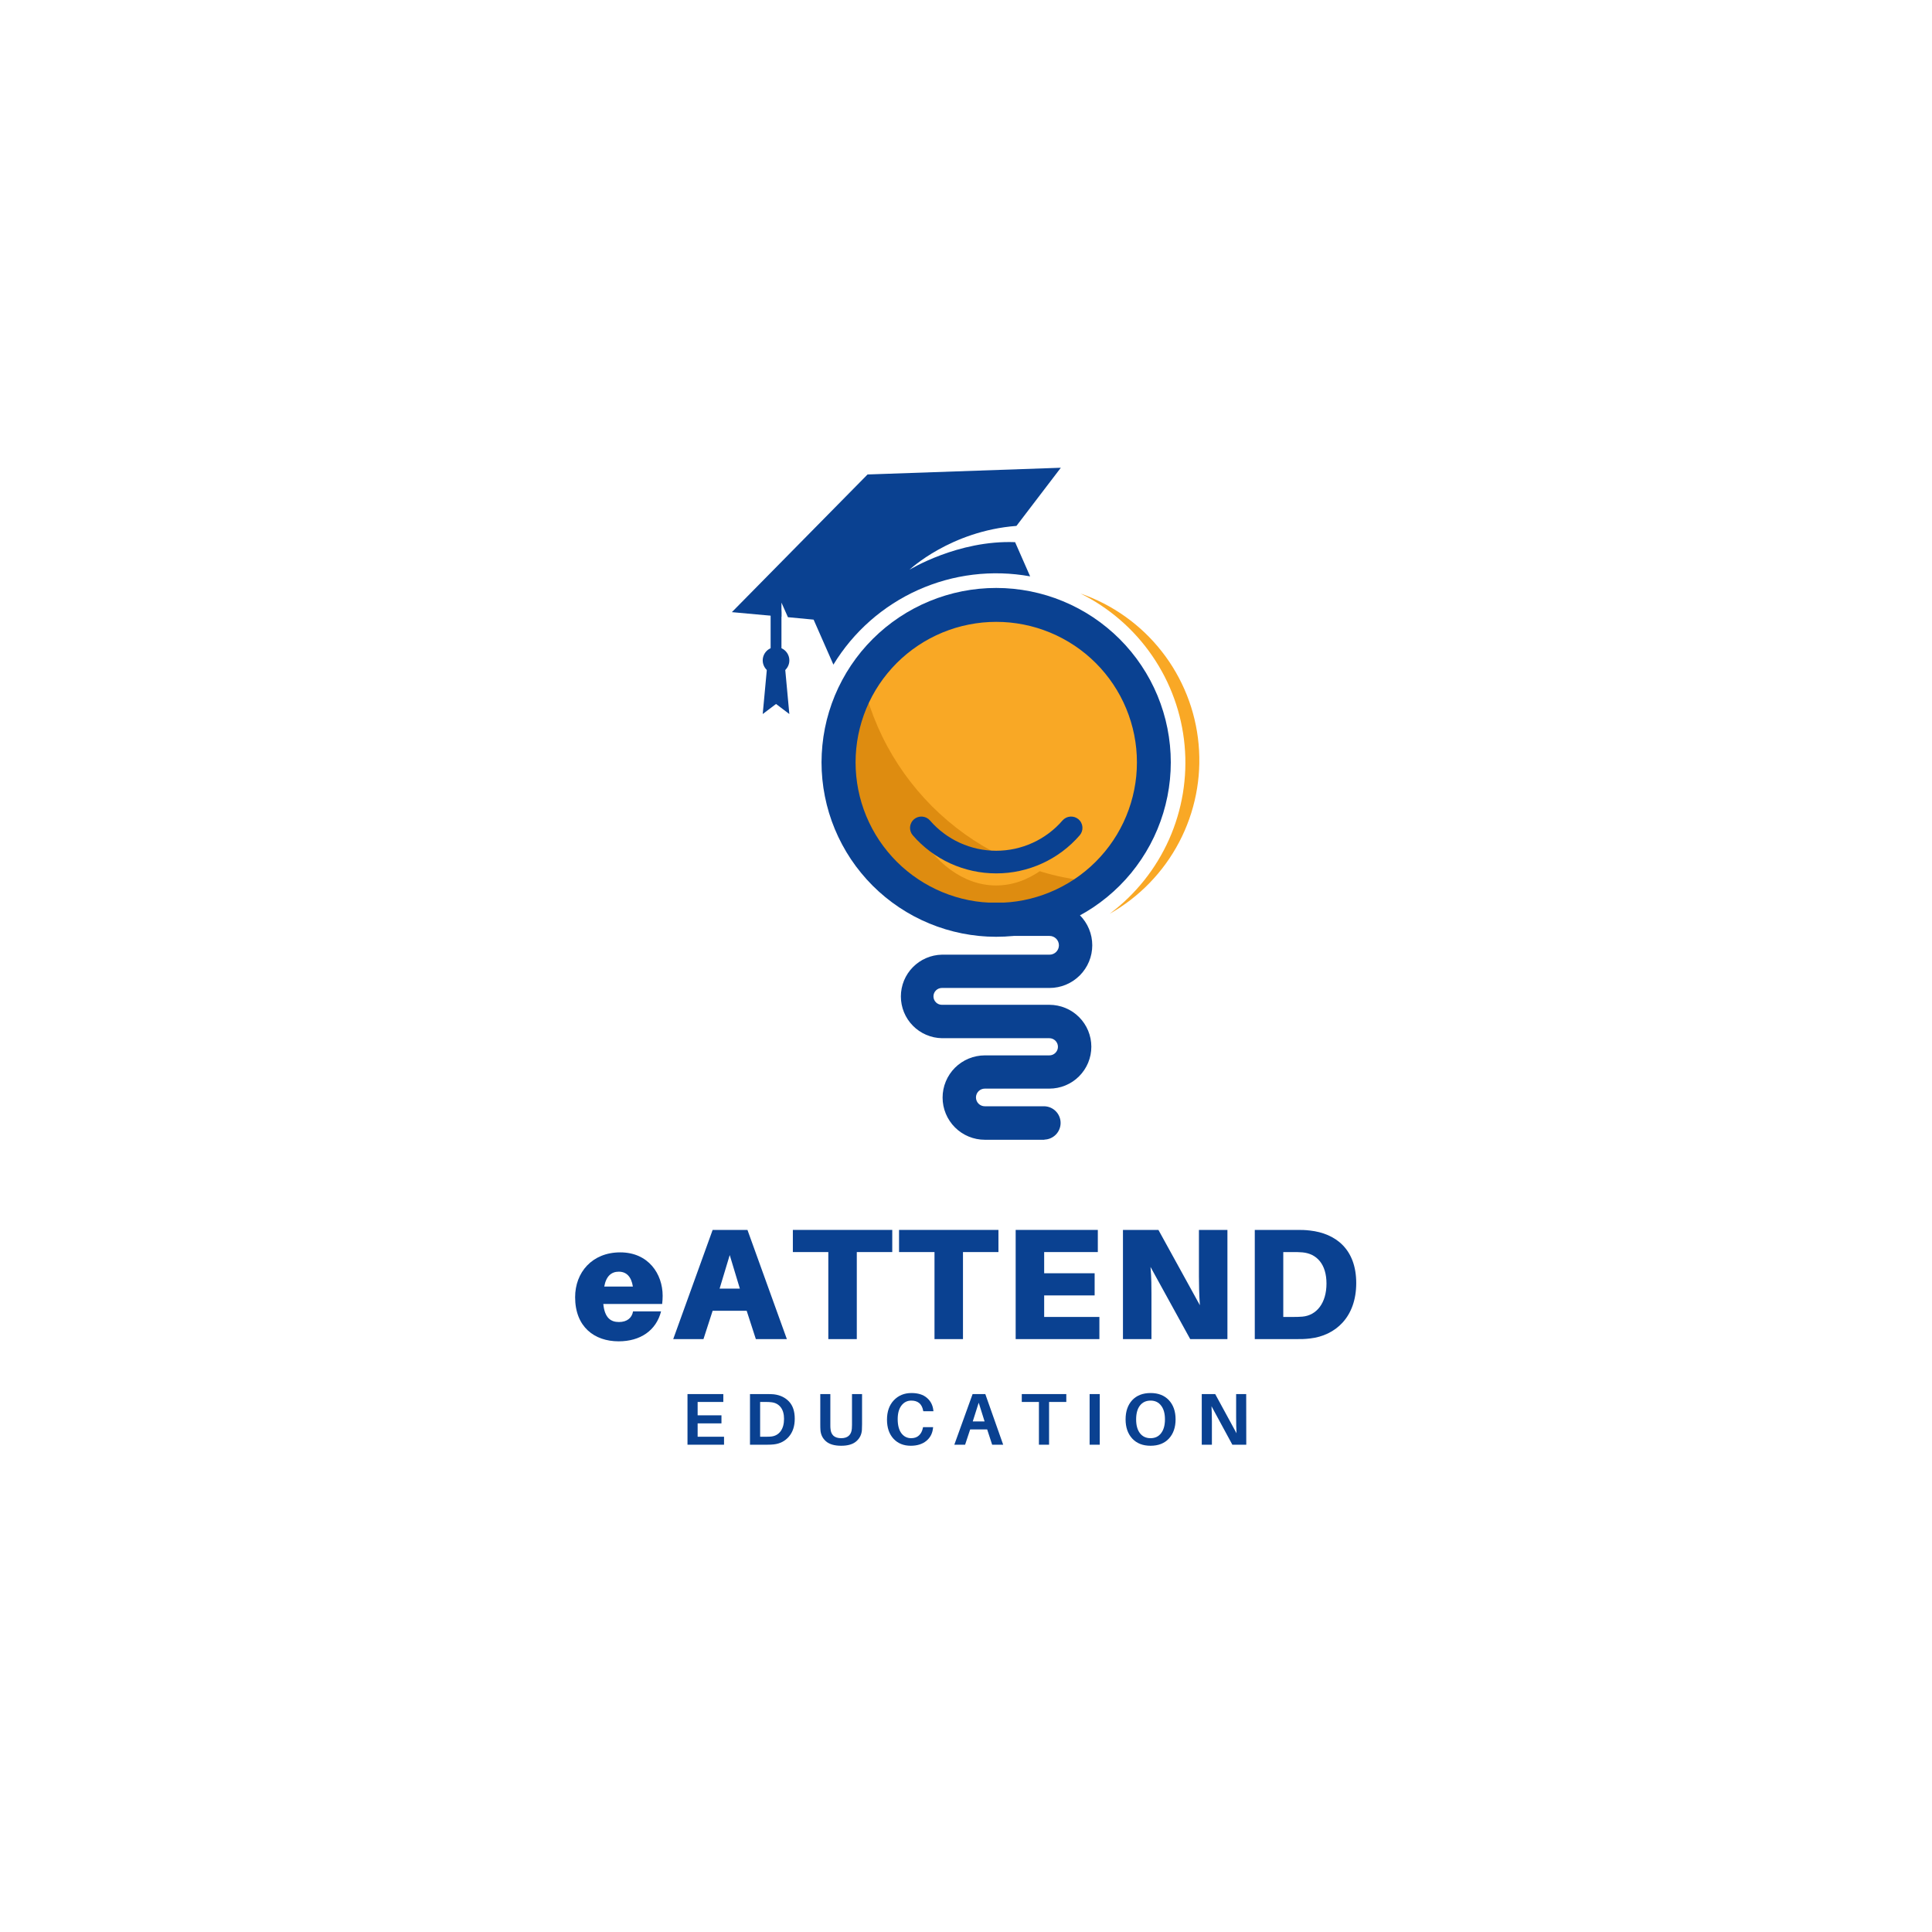 <svg xmlns="http://www.w3.org/2000/svg" xmlns:xlink="http://www.w3.org/1999/xlink" width="500" zoomAndPan="magnify" viewBox="0 0 375 375" height="500" preserveAspectRatio="xMidYMid meet" version="1.0"><defs><g/><clipPath id="2fd2029690"><path d="M 209 115 L 232.805 115 L 232.805 178 L 209 178 Z M 209 115 " clip-rule="nonzero"/></clipPath><clipPath id="173d3833a2"><path d="M 142.055 90.758 L 206 90.758 L 206 130 L 142.055 130 Z M 142.055 90.758 " clip-rule="nonzero"/></clipPath><clipPath id="16e65ca2ec"><path d="M 174 175 L 213 175 L 213 221.258 L 174 221.258 Z M 174 175 " clip-rule="nonzero"/></clipPath></defs><path fill="#f9a825" d="M 193.371 116.984 C 191.633 116.984 189.906 117.125 188.195 117.414 C 186.48 117.699 184.801 118.125 183.156 118.691 C 181.516 119.258 179.93 119.953 178.402 120.785 C 176.875 121.613 175.426 122.562 174.059 123.633 C 172.691 124.703 171.422 125.879 170.246 127.16 C 169.074 128.441 168.016 129.812 167.074 131.27 C 166.129 132.727 165.312 134.254 164.621 135.848 C 163.93 137.441 163.379 139.078 162.961 140.766 C 162.547 142.449 162.27 144.156 162.141 145.891 C 162.008 147.621 162.02 149.352 162.176 151.078 C 162.332 152.809 162.633 154.512 163.07 156.191 C 163.512 157.871 164.09 159.5 164.801 161.086 C 165.516 162.668 166.352 164.184 167.316 165.625 C 168.281 167.07 169.359 168.426 170.551 169.688 C 171.742 170.953 173.027 172.109 174.414 173.16 C 175.797 174.211 177.258 175.141 178.797 175.949 L 178.797 177.375 L 207.949 176.633 L 207.949 175.949 C 209.488 175.141 210.949 174.211 212.332 173.16 C 213.715 172.109 215.004 170.953 216.191 169.688 C 217.383 168.426 218.461 167.07 219.426 165.625 C 220.391 164.184 221.23 162.668 221.941 161.086 C 222.656 159.5 223.23 157.871 223.672 156.191 C 224.113 154.512 224.41 152.809 224.566 151.078 C 224.727 149.352 224.738 147.621 224.605 145.891 C 224.473 144.156 224.199 142.449 223.781 140.766 C 223.367 139.078 222.812 137.441 222.121 135.848 C 221.434 134.254 220.617 132.727 219.672 131.27 C 218.727 129.812 217.668 128.441 216.496 127.16 C 215.324 125.879 214.055 124.703 212.684 123.633 C 211.316 122.562 209.867 121.613 208.344 120.785 C 206.816 119.953 205.23 119.258 203.586 118.691 C 201.945 118.125 200.266 117.699 198.551 117.414 C 196.836 117.125 195.109 116.984 193.371 116.984 Z M 193.371 116.984 " fill-opacity="1" fill-rule="nonzero"/><path fill="#c97700" d="M 167.195 131.094 C 166.598 132 166.047 132.938 165.543 133.906 C 165.043 134.871 164.594 135.859 164.195 136.875 C 163.797 137.887 163.453 138.918 163.164 139.969 C 162.875 141.016 162.641 142.078 162.461 143.152 C 162.281 144.223 162.16 145.305 162.094 146.391 C 162.027 147.477 162.02 148.562 162.066 149.652 C 162.113 150.738 162.219 151.82 162.379 152.895 C 162.543 153.973 162.758 155.039 163.031 156.09 C 163.305 157.145 163.629 158.18 164.012 159.199 C 164.391 160.223 164.824 161.219 165.309 162.191 C 165.797 163.168 166.332 164.113 166.914 165.031 C 167.5 165.949 168.129 166.836 168.809 167.688 C 169.484 168.543 170.203 169.355 170.965 170.133 C 171.727 170.91 172.527 171.648 173.367 172.34 C 174.207 173.035 175.082 173.684 175.988 174.285 C 176.895 174.891 177.832 175.445 178.797 175.949 L 206.98 176.645 L 207.938 175.949 C 210.34 174.684 212.539 173.133 214.539 171.301 C 213.145 171.238 211.754 171.121 210.371 170.945 C 208.988 170.773 207.613 170.539 206.25 170.25 C 204.883 169.965 203.531 169.621 202.195 169.219 C 200.859 168.82 199.543 168.363 198.246 167.855 C 196.945 167.348 195.672 166.785 194.418 166.172 C 193.168 165.555 191.941 164.891 190.746 164.176 C 189.547 163.461 188.383 162.695 187.25 161.887 C 186.117 161.074 185.02 160.215 183.957 159.312 C 182.891 158.41 181.867 157.465 180.883 156.48 C 179.898 155.492 178.957 154.465 178.059 153.402 C 177.16 152.336 176.305 151.234 175.496 150.102 C 174.688 148.965 173.93 147.797 173.219 146.602 C 172.508 145.402 171.844 144.176 171.234 142.922 C 170.625 141.672 170.066 140.395 169.562 139.094 C 169.059 137.797 168.609 136.48 168.215 135.145 C 167.82 133.805 167.48 132.457 167.195 131.094 Z M 167.195 131.094 " fill-opacity="0.557" fill-rule="nonzero"/><path fill="#f9a825" d="M 209.137 160.691 C 205.312 167.535 199.66 171.867 193.344 171.867 C 187.027 171.867 181.402 167.523 177.582 160.691 C 177.582 160.691 185.711 169.414 193.402 169.062 C 201.094 168.711 209.137 160.691 209.137 160.691 Z M 209.137 160.691 " fill-opacity="1" fill-rule="nonzero"/><path fill="#0a4191" d="M 193.355 169.523 C 191.816 169.523 190.301 169.363 188.801 169.035 C 187.301 168.707 185.852 168.227 184.453 167.59 C 183.059 166.949 181.746 166.172 180.516 165.25 C 179.289 164.328 178.172 163.289 177.168 162.129 C 176.977 161.906 176.836 161.656 176.746 161.379 C 176.656 161.102 176.621 160.82 176.641 160.527 C 176.664 160.238 176.742 159.961 176.871 159.703 C 177.004 159.441 177.18 159.215 177.402 159.023 C 177.625 158.836 177.871 158.695 178.148 158.602 C 178.426 158.512 178.711 158.477 179.004 158.5 C 179.293 158.52 179.57 158.598 179.832 158.727 C 180.094 158.859 180.316 159.035 180.508 159.254 C 180.906 159.715 181.328 160.152 181.773 160.566 C 182.219 160.98 182.684 161.371 183.172 161.734 C 183.656 162.098 184.16 162.438 184.684 162.746 C 185.207 163.059 185.746 163.34 186.301 163.59 C 186.852 163.844 187.418 164.066 187.996 164.258 C 188.57 164.449 189.156 164.609 189.754 164.742 C 190.348 164.871 190.945 164.965 191.551 165.031 C 192.156 165.098 192.762 165.129 193.371 165.129 C 193.98 165.129 194.586 165.098 195.191 165.031 C 195.797 164.965 196.395 164.871 196.988 164.742 C 197.582 164.609 198.168 164.449 198.746 164.258 C 199.324 164.066 199.887 163.844 200.441 163.59 C 200.996 163.34 201.531 163.059 202.055 162.746 C 202.578 162.438 203.082 162.098 203.57 161.734 C 204.059 161.371 204.523 160.98 204.969 160.566 C 205.414 160.152 205.836 159.715 206.23 159.254 C 206.422 159.035 206.648 158.859 206.91 158.727 C 207.172 158.598 207.445 158.52 207.738 158.5 C 208.027 158.477 208.312 158.512 208.59 158.602 C 208.867 158.695 209.117 158.836 209.34 159.023 C 209.559 159.215 209.738 159.441 209.867 159.703 C 210 159.961 210.078 160.238 210.098 160.527 C 210.121 160.82 210.086 161.102 209.996 161.379 C 209.902 161.656 209.762 161.906 209.574 162.129 C 208.566 163.289 207.449 164.332 206.219 165.254 C 204.984 166.176 203.672 166.957 202.27 167.594 C 200.871 168.23 199.422 168.715 197.918 169.039 C 196.414 169.367 194.891 169.527 193.355 169.523 Z M 193.355 169.523 " fill-opacity="1" fill-rule="nonzero"/><g clip-path="url(#2fd2029690)"><path fill="#f9a825" d="M 209.699 115.191 C 210.398 115.535 211.086 115.906 211.758 116.293 C 212.434 116.684 213.094 117.094 213.742 117.527 C 214.391 117.961 215.027 118.41 215.645 118.883 C 216.266 119.355 216.871 119.848 217.457 120.359 C 218.047 120.867 218.617 121.398 219.172 121.945 C 219.727 122.492 220.262 123.055 220.781 123.637 C 221.301 124.219 221.801 124.816 222.281 125.43 C 222.762 126.039 223.219 126.668 223.66 127.312 C 224.102 127.953 224.52 128.609 224.918 129.277 C 225.316 129.945 225.695 130.629 226.051 131.32 C 226.406 132.012 226.738 132.715 227.047 133.43 C 227.359 134.145 227.645 134.867 227.91 135.602 C 228.176 136.332 228.414 137.074 228.633 137.82 C 228.848 138.566 229.043 139.32 229.211 140.082 C 229.379 140.84 229.523 141.605 229.645 142.375 C 229.766 143.145 229.859 143.918 229.93 144.691 C 230 145.469 230.047 146.242 230.07 147.023 C 230.09 147.801 230.086 148.578 230.059 149.355 C 230.031 150.133 229.977 150.91 229.898 151.684 C 229.82 152.461 229.719 153.23 229.594 154 C 229.465 154.766 229.312 155.531 229.137 156.289 C 228.961 157.047 228.762 157.801 228.539 158.543 C 228.316 159.289 228.07 160.027 227.797 160.758 C 227.527 161.488 227.234 162.207 226.918 162.922 C 226.602 163.633 226.262 164.332 225.898 165.023 C 225.539 165.711 225.156 166.391 224.75 167.055 C 224.348 167.719 223.922 168.371 223.477 169.008 C 223.027 169.648 222.562 170.27 222.078 170.879 C 221.59 171.488 221.086 172.082 220.562 172.656 C 220.039 173.234 219.496 173.793 218.938 174.336 C 218.379 174.879 217.801 175.402 217.211 175.906 C 216.617 176.414 216.008 176.898 215.383 177.363 C 216.812 176.559 218.176 175.652 219.477 174.648 C 220.773 173.648 221.996 172.559 223.137 171.379 C 224.277 170.199 225.332 168.949 226.293 167.617 C 227.254 166.289 228.117 164.898 228.879 163.445 C 229.641 161.996 230.293 160.496 230.84 158.949 C 231.387 157.402 231.816 155.824 232.137 154.219 C 232.457 152.609 232.66 150.988 232.746 149.348 C 232.832 147.711 232.797 146.078 232.648 144.445 C 232.5 142.812 232.234 141.199 231.852 139.602 C 231.473 138.008 230.98 136.449 230.371 134.926 C 229.766 133.402 229.055 131.93 228.238 130.508 C 227.422 129.086 226.508 127.727 225.492 126.438 C 224.48 125.148 223.383 123.934 222.195 122.801 C 221.008 121.668 219.746 120.629 218.41 119.676 C 217.074 118.723 215.676 117.871 214.215 117.121 C 212.758 116.371 211.25 115.727 209.699 115.191 Z M 209.699 115.191 " fill-opacity="1" fill-rule="nonzero"/></g><path fill="#0a4191" d="M 150.629 129.004 C 150.047 129.004 149.578 127.949 149.578 126.652 L 149.578 118.875 C 149.578 117.574 150.047 116.523 150.629 116.523 C 151.207 116.523 151.68 117.574 151.68 118.875 L 151.68 126.645 C 151.68 127.945 151.207 129.004 150.629 129.004 Z M 150.629 129.004 " fill-opacity="1" fill-rule="nonzero"/><path fill="#0a4191" d="M 153.211 128.18 C 153.211 128.523 153.148 128.852 153.016 129.168 C 152.883 129.484 152.699 129.762 152.457 130.004 C 152.215 130.246 151.934 130.434 151.617 130.566 C 151.301 130.695 150.973 130.762 150.629 130.762 C 150.285 130.762 149.957 130.695 149.641 130.566 C 149.324 130.434 149.043 130.246 148.801 130.004 C 148.559 129.762 148.371 129.484 148.242 129.168 C 148.109 128.852 148.043 128.523 148.043 128.18 C 148.043 127.84 148.109 127.508 148.242 127.191 C 148.371 126.875 148.559 126.598 148.801 126.355 C 149.043 126.113 149.324 125.926 149.641 125.797 C 149.957 125.664 150.285 125.598 150.629 125.598 C 150.973 125.598 151.301 125.664 151.617 125.797 C 151.934 125.926 152.215 126.113 152.457 126.355 C 152.699 126.598 152.883 126.875 153.016 127.191 C 153.148 127.508 153.211 127.84 153.211 128.18 Z M 153.211 128.18 " fill-opacity="1" fill-rule="nonzero"/><path fill="#0a4191" d="M 152.27 128.426 L 150.629 128.18 L 148.988 128.426 L 148.043 138.594 L 150.629 136.641 L 153.211 138.594 Z M 152.27 128.426 " fill-opacity="1" fill-rule="nonzero"/><g clip-path="url(#173d3833a2)"><path fill="#0a4191" d="M 176.523 110.59 C 176.523 110.59 184.477 103.062 197.293 102.078 L 205.906 90.789 L 168.391 92.094 L 142.055 118.816 L 151.68 119.699 L 151.68 116.969 L 152.938 119.797 L 157.922 120.27 L 161.762 129.004 C 162.727 127.422 163.805 125.918 164.996 124.492 C 166.191 123.07 167.484 121.746 168.875 120.516 C 170.27 119.289 171.746 118.172 173.309 117.168 C 174.867 116.16 176.496 115.277 178.191 114.516 C 179.887 113.758 181.629 113.129 183.418 112.629 C 185.207 112.133 187.027 111.77 188.871 111.547 C 190.715 111.324 192.566 111.238 194.422 111.293 C 196.277 111.348 198.121 111.539 199.949 111.871 L 197.031 105.234 C 185.934 104.801 176.523 110.59 176.523 110.59 Z M 176.523 110.59 " fill-opacity="1" fill-rule="nonzero"/></g><g clip-path="url(#16e65ca2ec)"><path fill="#0a4191" d="M 202.723 221.227 L 191.156 221.227 C 190.617 221.227 190.082 221.176 189.555 221.07 C 189.027 220.965 188.516 220.809 188.02 220.605 C 187.52 220.398 187.047 220.145 186.602 219.848 C 186.152 219.547 185.738 219.207 185.359 218.828 C 184.977 218.449 184.637 218.035 184.34 217.586 C 184.039 217.141 183.785 216.668 183.582 216.172 C 183.375 215.676 183.219 215.164 183.113 214.637 C 183.008 214.109 182.957 213.574 182.957 213.039 C 182.957 212.5 183.008 211.969 183.113 211.441 C 183.219 210.914 183.375 210.402 183.582 209.906 C 183.785 209.406 184.039 208.938 184.34 208.488 C 184.637 208.043 184.977 207.629 185.359 207.246 C 185.738 206.867 186.152 206.527 186.602 206.23 C 187.047 205.93 187.52 205.68 188.02 205.473 C 188.516 205.266 189.027 205.113 189.555 205.008 C 190.082 204.902 190.617 204.848 191.156 204.848 L 203.676 204.848 C 203.898 204.848 204.109 204.809 204.316 204.723 C 204.52 204.637 204.699 204.516 204.855 204.359 C 205.012 204.203 205.133 204.023 205.219 203.82 C 205.305 203.613 205.344 203.402 205.344 203.18 C 205.344 202.961 205.305 202.746 205.219 202.543 C 205.133 202.34 205.012 202.156 204.855 202 C 204.699 201.844 204.52 201.727 204.316 201.641 C 204.109 201.555 203.898 201.512 203.676 201.512 L 182.82 201.512 C 182.293 201.504 181.773 201.441 181.258 201.332 C 180.746 201.219 180.246 201.059 179.762 200.852 C 179.277 200.645 178.82 200.391 178.387 200.094 C 177.953 199.797 177.551 199.461 177.184 199.086 C 176.812 198.711 176.484 198.301 176.195 197.863 C 175.906 197.422 175.66 196.961 175.461 196.473 C 175.262 195.988 175.113 195.484 175.012 194.969 C 174.91 194.453 174.859 193.934 174.859 193.406 C 174.859 192.883 174.91 192.359 175.012 191.844 C 175.113 191.328 175.262 190.828 175.461 190.34 C 175.66 189.855 175.906 189.391 176.195 188.953 C 176.484 188.512 176.812 188.105 177.184 187.73 C 177.551 187.355 177.953 187.02 178.387 186.723 C 178.82 186.426 179.277 186.172 179.762 185.965 C 180.246 185.754 180.746 185.594 181.258 185.484 C 181.773 185.375 182.293 185.312 182.82 185.301 L 203.711 185.301 C 203.953 185.301 204.188 185.258 204.41 185.164 C 204.633 185.07 204.828 184.941 205 184.77 C 205.172 184.598 205.301 184.402 205.395 184.18 C 205.488 183.957 205.535 183.723 205.535 183.484 C 205.535 183.242 205.488 183.008 205.395 182.785 C 205.301 182.562 205.172 182.367 205 182.195 C 204.828 182.023 204.633 181.895 204.41 181.801 C 204.188 181.707 203.953 181.664 203.711 181.664 L 190.766 181.664 C 190.336 181.664 189.922 181.582 189.527 181.418 C 189.129 181.254 188.781 181.02 188.477 180.715 C 188.172 180.41 187.938 180.062 187.773 179.664 C 187.609 179.27 187.527 178.855 187.527 178.426 C 187.527 177.996 187.609 177.586 187.773 177.188 C 187.938 176.793 188.172 176.441 188.477 176.137 C 188.781 175.836 189.129 175.602 189.527 175.438 C 189.922 175.273 190.336 175.191 190.766 175.191 L 203.711 175.191 C 204.258 175.191 204.797 175.242 205.332 175.352 C 205.863 175.457 206.383 175.613 206.887 175.82 C 207.391 176.031 207.867 176.285 208.32 176.586 C 208.773 176.891 209.191 177.234 209.578 177.617 C 209.965 178.004 210.309 178.422 210.609 178.875 C 210.914 179.324 211.168 179.805 211.375 180.305 C 211.586 180.809 211.742 181.328 211.848 181.859 C 211.953 182.395 212.008 182.934 212.008 183.477 C 212.008 184.02 211.953 184.559 211.848 185.094 C 211.742 185.625 211.586 186.145 211.375 186.648 C 211.168 187.148 210.914 187.629 210.609 188.078 C 210.309 188.531 209.965 188.949 209.578 189.336 C 209.191 189.719 208.773 190.062 208.32 190.367 C 207.867 190.668 207.391 190.922 206.887 191.133 C 206.383 191.34 205.863 191.496 205.332 191.602 C 204.797 191.711 204.258 191.762 203.711 191.762 L 182.82 191.762 C 182.602 191.762 182.395 191.805 182.191 191.887 C 181.992 191.969 181.816 192.086 181.664 192.242 C 181.508 192.395 181.391 192.57 181.309 192.77 C 181.223 192.973 181.184 193.18 181.184 193.398 C 181.184 193.613 181.223 193.824 181.309 194.023 C 181.391 194.223 181.508 194.398 181.664 194.555 C 181.816 194.707 181.992 194.824 182.191 194.906 C 182.395 194.992 182.602 195.031 182.82 195.031 L 203.676 195.031 C 204.211 195.031 204.742 195.082 205.266 195.188 C 205.789 195.289 206.301 195.445 206.793 195.648 C 207.289 195.852 207.758 196.102 208.203 196.398 C 208.648 196.695 209.062 197.035 209.438 197.41 C 209.816 197.789 210.156 198.199 210.453 198.645 C 210.75 199.09 211.004 199.559 211.207 200.051 C 211.41 200.547 211.566 201.055 211.672 201.578 C 211.773 202.102 211.828 202.633 211.828 203.168 C 211.828 203.699 211.773 204.23 211.672 204.754 C 211.566 205.277 211.41 205.785 211.207 206.281 C 211.004 206.773 210.75 207.242 210.453 207.688 C 210.156 208.133 209.816 208.543 209.438 208.922 C 209.062 209.297 208.648 209.637 208.203 209.934 C 207.758 210.23 207.289 210.48 206.793 210.684 C 206.301 210.887 205.789 211.043 205.266 211.145 C 204.742 211.25 204.211 211.301 203.676 211.301 L 191.156 211.301 C 190.926 211.301 190.707 211.344 190.496 211.43 C 190.285 211.516 190.102 211.641 189.938 211.801 C 189.777 211.961 189.652 212.148 189.566 212.355 C 189.48 212.566 189.434 212.785 189.434 213.016 C 189.434 213.242 189.48 213.461 189.566 213.672 C 189.652 213.883 189.777 214.066 189.938 214.227 C 190.102 214.387 190.285 214.512 190.496 214.598 C 190.707 214.684 190.926 214.727 191.156 214.727 L 202.723 214.727 C 203.145 214.742 203.547 214.832 203.93 215 C 204.316 215.172 204.656 215.406 204.949 215.711 C 205.242 216.012 205.469 216.355 205.625 216.746 C 205.785 217.137 205.863 217.543 205.863 217.961 C 205.863 218.383 205.785 218.789 205.625 219.176 C 205.469 219.566 205.242 219.914 204.949 220.215 C 204.656 220.516 204.316 220.754 203.93 220.922 C 203.547 221.094 203.145 221.184 202.723 221.195 Z M 202.723 221.227 " fill-opacity="1" fill-rule="nonzero"/></g><path fill="#0a4191" d="M 193.371 114.121 C 192.262 114.121 191.152 114.172 190.051 114.281 C 188.945 114.391 187.848 114.551 186.758 114.766 C 185.668 114.984 184.594 115.25 183.531 115.574 C 182.469 115.895 181.426 116.266 180.398 116.691 C 179.371 117.113 178.371 117.586 177.391 118.109 C 176.41 118.633 175.461 119.199 174.535 119.816 C 173.613 120.434 172.723 121.09 171.863 121.793 C 171.004 122.496 170.184 123.242 169.398 124.023 C 168.613 124.809 167.867 125.629 167.16 126.484 C 166.457 127.344 165.797 128.23 165.18 129.152 C 164.562 130.074 163.992 131.023 163.469 132.004 C 162.945 132.98 162.469 133.98 162.043 135.004 C 161.617 136.031 161.246 137.074 160.922 138.133 C 160.598 139.195 160.328 140.27 160.113 141.355 C 159.895 142.445 159.734 143.539 159.625 144.645 C 159.516 145.746 159.461 146.852 159.457 147.961 C 159.457 149.07 159.512 150.176 159.621 151.281 C 159.73 152.383 159.891 153.48 160.109 154.566 C 160.324 155.652 160.594 156.73 160.914 157.789 C 161.238 158.852 161.609 159.895 162.035 160.918 C 162.461 161.941 162.934 162.945 163.457 163.922 C 163.98 164.902 164.551 165.852 165.164 166.773 C 165.781 167.695 166.441 168.586 167.148 169.441 C 167.852 170.301 168.594 171.121 169.379 171.906 C 170.164 172.688 170.984 173.434 171.844 174.137 C 172.703 174.84 173.594 175.5 174.516 176.117 C 175.438 176.734 176.391 177.301 177.367 177.824 C 178.348 178.348 179.352 178.82 180.375 179.246 C 181.402 179.672 182.445 180.043 183.508 180.367 C 184.57 180.688 185.645 180.957 186.734 181.176 C 187.824 181.391 188.922 181.555 190.023 181.664 C 191.129 181.773 192.238 181.828 193.348 181.828 C 194.457 181.828 195.566 181.773 196.672 181.664 C 197.773 181.555 198.871 181.395 199.961 181.176 C 201.051 180.961 202.125 180.691 203.188 180.371 C 204.25 180.047 205.293 179.676 206.32 179.25 C 207.348 178.828 208.348 178.355 209.328 177.832 C 210.309 177.309 211.258 176.738 212.184 176.125 C 213.105 175.508 213.996 174.848 214.855 174.145 C 215.711 173.441 216.535 172.699 217.32 171.914 C 218.105 171.129 218.848 170.309 219.555 169.453 C 220.258 168.594 220.918 167.703 221.535 166.781 C 222.152 165.859 222.723 164.91 223.246 163.934 C 223.77 162.957 224.242 161.953 224.668 160.93 C 225.094 159.906 225.465 158.863 225.789 157.801 C 226.109 156.742 226.379 155.668 226.598 154.578 C 226.812 153.492 226.977 152.395 227.086 151.293 C 227.195 150.188 227.25 149.082 227.25 147.973 C 227.25 146.863 227.195 145.758 227.086 144.656 C 226.977 143.555 226.812 142.457 226.598 141.371 C 226.383 140.285 226.113 139.211 225.789 138.148 C 225.469 137.09 225.094 136.047 224.672 135.023 C 224.246 134 223.773 132.996 223.25 132.02 C 222.727 131.043 222.156 130.094 221.539 129.172 C 220.926 128.25 220.266 127.359 219.559 126.504 C 218.855 125.645 218.113 124.824 217.328 124.043 C 216.543 123.258 215.723 122.516 214.863 121.812 C 214.008 121.109 213.117 120.449 212.195 119.832 C 211.273 119.215 210.32 118.645 209.344 118.125 C 208.363 117.602 207.363 117.125 206.336 116.703 C 205.312 116.277 204.27 115.902 203.207 115.582 C 202.145 115.262 201.07 114.992 199.98 114.773 C 198.895 114.559 197.797 114.395 196.691 114.285 C 195.59 114.176 194.48 114.121 193.371 114.121 Z M 193.371 175.246 C 192.477 175.246 191.586 175.203 190.695 175.113 C 189.805 175.027 188.922 174.895 188.047 174.723 C 187.168 174.547 186.301 174.332 185.445 174.07 C 184.59 173.812 183.75 173.512 182.922 173.168 C 182.098 172.828 181.289 172.445 180.5 172.023 C 179.711 171.605 178.945 171.145 178.203 170.648 C 177.457 170.152 176.742 169.621 176.051 169.055 C 175.359 168.488 174.695 167.891 174.062 167.258 C 173.434 166.625 172.832 165.965 172.266 165.273 C 171.699 164.582 171.164 163.867 170.668 163.125 C 170.172 162.383 169.711 161.617 169.289 160.828 C 168.871 160.043 168.488 159.234 168.145 158.41 C 167.805 157.586 167.5 156.746 167.242 155.891 C 166.984 155.035 166.766 154.168 166.59 153.293 C 166.418 152.418 166.285 151.535 166.199 150.645 C 166.109 149.758 166.066 148.867 166.066 147.973 C 166.066 147.082 166.109 146.188 166.199 145.301 C 166.285 144.41 166.418 143.527 166.59 142.652 C 166.766 141.777 166.984 140.91 167.242 140.059 C 167.5 139.203 167.805 138.363 168.145 137.535 C 168.488 136.711 168.871 135.906 169.289 135.117 C 169.711 134.328 170.172 133.566 170.668 132.82 C 171.164 132.078 171.699 131.363 172.266 130.672 C 172.832 129.98 173.434 129.32 174.062 128.688 C 174.695 128.059 175.359 127.457 176.051 126.891 C 176.742 126.324 177.457 125.793 178.203 125.297 C 178.945 124.801 179.711 124.344 180.5 123.922 C 181.289 123.5 182.098 123.121 182.922 122.777 C 183.75 122.438 184.59 122.137 185.445 121.875 C 186.301 121.617 187.168 121.398 188.047 121.227 C 188.922 121.051 189.805 120.922 190.695 120.832 C 191.586 120.746 192.477 120.703 193.371 120.703 C 194.266 120.703 195.16 120.746 196.047 120.832 C 196.938 120.922 197.82 121.051 198.699 121.227 C 199.574 121.398 200.441 121.617 201.297 121.875 C 202.152 122.137 202.996 122.438 203.82 122.777 C 204.648 123.121 205.453 123.5 206.242 123.922 C 207.031 124.344 207.797 124.801 208.543 125.297 C 209.285 125.793 210.004 126.324 210.695 126.891 C 211.387 127.457 212.047 128.059 212.68 128.688 C 213.312 129.32 213.914 129.98 214.48 130.672 C 215.047 131.363 215.578 132.078 216.074 132.82 C 216.574 133.566 217.031 134.328 217.453 135.117 C 217.875 135.906 218.258 136.711 218.598 137.535 C 218.941 138.363 219.242 139.203 219.5 140.059 C 219.762 140.91 219.977 141.777 220.152 142.652 C 220.328 143.527 220.457 144.41 220.547 145.301 C 220.633 146.188 220.676 147.082 220.676 147.973 C 220.676 148.867 220.633 149.758 220.547 150.645 C 220.457 151.535 220.328 152.418 220.152 153.293 C 219.977 154.168 219.762 155.035 219.5 155.891 C 219.242 156.746 218.941 157.586 218.598 158.41 C 218.258 159.234 217.875 160.043 217.453 160.828 C 217.031 161.617 216.574 162.383 216.074 163.125 C 215.578 163.867 215.047 164.582 214.48 165.273 C 213.914 165.965 213.312 166.625 212.68 167.258 C 212.047 167.891 211.387 168.488 210.695 169.055 C 210.004 169.621 209.285 170.152 208.543 170.648 C 207.797 171.145 207.031 171.605 206.242 172.023 C 205.453 172.445 204.648 172.828 203.82 173.168 C 202.996 173.512 202.152 173.812 201.297 174.07 C 200.441 174.332 199.578 174.547 198.699 174.723 C 197.82 174.895 196.938 175.027 196.047 175.113 C 195.16 175.203 194.266 175.246 193.371 175.246 Z M 193.371 175.246 " fill-opacity="1" fill-rule="nonzero"/><g fill="#0a4191" fill-opacity="1"><g transform="translate(110.893, 259.92)"><g><path d="M 17.727 -8.418 C 17.727 -12.656 14.961 -16.836 9.492 -16.836 C 4.023 -16.836 0.738 -12.934 0.738 -8.141 C 0.738 -2.367 4.484 0.43 9.184 0.43 C 13.395 0.43 16.465 -1.66 17.418 -5.375 L 11.98 -5.375 C 11.766 -4.117 10.812 -3.316 9.246 -3.316 C 7.68 -3.316 6.48 -4.086 6.207 -6.82 L 17.633 -6.82 C 17.695 -7.371 17.727 -7.926 17.727 -8.418 Z M 9.215 -13.086 C 10.691 -13.086 11.645 -12.133 11.949 -10.199 L 6.391 -10.199 C 6.758 -12.227 7.773 -13.086 9.215 -13.086 Z M 9.215 -13.086 "/></g></g></g><g fill="#0a4191" fill-opacity="1"><g transform="translate(130.55, 259.92)"><g><path d="M 14.379 -5.5 L 16.16 0 L 22.18 0 L 14.531 -21.195 L 7.773 -21.195 L 0.121 0 L 5.992 0 L 7.773 -5.5 Z M 11.09 -16.312 L 13.055 -9.801 L 9.125 -9.801 Z M 11.09 -16.312 "/></g></g></g><g fill="#0a4191" fill-opacity="1"><g transform="translate(153.464, 259.92)"><g><path d="M 19.723 -16.895 L 19.723 -21.195 L 0.43 -21.195 L 0.43 -16.895 L 7.312 -16.895 L 7.312 0 L 12.84 0 L 12.84 -16.895 Z M 19.723 -16.895 "/></g></g></g><g fill="#0a4191" fill-opacity="1"><g transform="translate(174.074, 259.92)"><g><path d="M 19.723 -16.895 L 19.723 -21.195 L 0.43 -21.195 L 0.43 -16.895 L 7.312 -16.895 L 7.312 0 L 12.84 0 L 12.84 -16.895 Z M 19.723 -16.895 "/></g></g></g><g fill="#0a4191" fill-opacity="1"><g transform="translate(194.684, 259.92)"><g><path d="M 18.707 -4.301 L 7.988 -4.301 L 7.988 -8.48 L 17.785 -8.48 L 17.785 -12.781 L 7.988 -12.781 L 7.988 -16.895 L 18.402 -16.895 L 18.402 -21.195 L 2.457 -21.195 L 2.457 0 L 18.707 0 Z M 18.707 -4.301 "/></g></g></g><g fill="#0a4191" fill-opacity="1"><g transform="translate(215.509, 259.92)"><g><path d="M 22.734 0 L 22.734 -21.195 L 17.203 -21.195 L 17.203 -12.133 C 17.203 -10.906 17.234 -8.723 17.387 -6.574 L 9.34 -21.195 L 2.457 -21.195 L 2.457 0 L 7.988 0 L 7.988 -8.754 C 7.988 -9.984 7.988 -11.859 7.805 -14.008 L 15.512 0 Z M 22.734 0 "/></g></g></g><g fill="#0a4191" fill-opacity="1"><g transform="translate(241.095, 259.92)"><g><path d="M 13.18 -21.074 C 12.105 -21.195 11.613 -21.195 10.477 -21.195 L 2.457 -21.195 L 2.457 0 L 10.477 0 C 11.613 0 12.105 0 13.18 -0.121 C 18.094 -0.676 22.148 -4.238 22.148 -10.875 C 22.148 -17.512 18.094 -20.52 13.18 -21.074 Z M 11.703 -4.363 C 10.996 -4.301 10.508 -4.301 9.707 -4.301 L 7.988 -4.301 L 7.988 -16.895 L 9.707 -16.895 C 10.508 -16.895 10.996 -16.895 11.703 -16.836 C 14.469 -16.59 16.375 -14.562 16.375 -10.781 C 16.375 -7.004 14.469 -4.609 11.703 -4.363 Z M 11.703 -4.363 "/></g></g></g><g fill="#0a4191" fill-opacity="1"><g transform="translate(132.176, 280.417)"><g><path d="M 8.359 -1.547 L 8.359 0 L 1.266 0 L 1.266 -9.828 L 8.219 -9.828 L 8.219 -8.297 L 3.234 -8.297 L 3.234 -5.703 L 7.859 -5.703 L 7.859 -4.141 L 3.234 -4.141 L 3.234 -1.547 Z M 8.359 -1.547 "/></g></g></g><g fill="#0a4191" fill-opacity="1"><g transform="translate(144.306, 280.417)"><g><path d="M 5.906 -9.781 C 7.125 -9.633 8.102 -9.164 8.844 -8.375 C 9.582 -7.594 9.953 -6.484 9.953 -5.047 C 9.953 -3.598 9.57 -2.438 8.812 -1.562 C 8.062 -0.695 7.086 -0.195 5.891 -0.062 C 5.555 -0.02 5.133 0 4.625 0 L 1.266 0 L 1.266 -9.828 L 4.656 -9.828 C 5.164 -9.828 5.582 -9.812 5.906 -9.781 Z M 5.438 -1.594 C 6.188 -1.688 6.781 -2.031 7.219 -2.625 C 7.656 -3.227 7.875 -4.023 7.875 -5.016 C 7.875 -5.961 7.66 -6.711 7.234 -7.266 C 6.805 -7.816 6.223 -8.141 5.484 -8.234 C 5.191 -8.273 4.844 -8.297 4.438 -8.297 L 3.234 -8.297 L 3.234 -1.547 L 4.406 -1.547 C 4.883 -1.547 5.227 -1.562 5.438 -1.594 Z M 5.438 -1.594 "/></g></g></g><g fill="#0a4191" fill-opacity="1"><g transform="translate(158.075, 280.417)"><g><path d="M 9.25 -9.828 L 9.25 -4 C 9.25 -3.539 9.238 -3.156 9.219 -2.844 C 9.156 -1.957 8.789 -1.227 8.125 -0.656 C 7.469 -0.082 6.492 0.203 5.203 0.203 C 3.898 0.203 2.914 -0.082 2.25 -0.656 C 1.594 -1.227 1.234 -1.957 1.172 -2.844 C 1.148 -3.156 1.141 -3.539 1.141 -4 L 1.141 -9.828 L 3.094 -9.828 L 3.094 -3.812 C 3.094 -3.477 3.102 -3.238 3.125 -3.094 C 3.164 -2.508 3.359 -2.055 3.703 -1.734 C 4.055 -1.422 4.555 -1.266 5.203 -1.266 C 5.836 -1.266 6.328 -1.422 6.672 -1.734 C 7.023 -2.055 7.223 -2.508 7.266 -3.094 C 7.285 -3.238 7.297 -3.477 7.297 -3.812 L 7.297 -9.828 Z M 9.25 -9.828 "/></g></g></g><g fill="#0a4191" fill-opacity="1"><g transform="translate(171.43, 280.417)"><g><path d="M 5.484 -10.031 C 6.766 -10.031 7.766 -9.719 8.484 -9.094 C 9.211 -8.477 9.629 -7.66 9.734 -6.641 L 9.75 -6.5 L 7.781 -6.5 L 7.75 -6.641 C 7.5 -7.922 6.734 -8.562 5.453 -8.562 C 4.66 -8.562 4.02 -8.238 3.531 -7.594 C 3.051 -6.957 2.812 -6.082 2.812 -4.969 C 2.812 -3.781 3.051 -2.863 3.531 -2.219 C 4.02 -1.582 4.648 -1.266 5.422 -1.266 C 6.055 -1.266 6.562 -1.441 6.938 -1.797 C 7.32 -2.148 7.578 -2.641 7.703 -3.266 L 7.734 -3.406 L 9.688 -3.406 L 9.672 -3.266 C 9.566 -2.203 9.129 -1.359 8.359 -0.734 C 7.586 -0.109 6.582 0.203 5.344 0.203 C 3.957 0.203 2.844 -0.25 2 -1.156 C 1.156 -2.07 0.734 -3.305 0.734 -4.859 C 0.734 -6.43 1.176 -7.688 2.062 -8.625 C 2.957 -9.562 4.098 -10.031 5.484 -10.031 Z M 5.484 -10.031 "/></g></g></g><g fill="#0a4191" fill-opacity="1"><g transform="translate(185.014, 280.417)"><g><path d="M 6.594 -2.969 L 3.297 -2.969 L 2.312 0 L 0.219 0 L 3.766 -9.828 L 6.234 -9.828 L 9.703 0 L 7.562 0 Z M 4.953 -8.156 L 3.797 -4.516 L 6.094 -4.516 Z M 4.953 -8.156 "/></g></g></g><g fill="#0a4191" fill-opacity="1"><g transform="translate(197.999, 280.417)"><g><path d="M 8.969 -8.297 L 5.625 -8.297 L 5.625 0 L 3.656 0 L 3.656 -8.297 L 0.328 -8.297 L 0.328 -9.828 L 8.969 -9.828 Z M 8.969 -8.297 "/></g></g></g><g fill="#0a4191" fill-opacity="1"><g transform="translate(210.229, 280.417)"><g><path d="M 3.234 0 L 1.266 0 L 1.266 -9.828 L 3.234 -9.828 Z M 3.234 0 "/></g></g></g><g fill="#0a4191" fill-opacity="1"><g transform="translate(217.742, 280.417)"><g><path d="M 5.594 -10.031 C 7.094 -10.031 8.273 -9.566 9.141 -8.641 C 10.004 -7.711 10.438 -6.473 10.438 -4.922 C 10.438 -3.367 10.004 -2.125 9.141 -1.188 C 8.273 -0.258 7.086 0.203 5.578 0.203 C 4.078 0.203 2.895 -0.258 2.031 -1.188 C 1.164 -2.125 0.734 -3.367 0.734 -4.922 C 0.734 -6.473 1.16 -7.711 2.016 -8.641 C 2.879 -9.566 4.07 -10.031 5.594 -10.031 Z M 3.531 -2.219 C 4.031 -1.582 4.711 -1.266 5.578 -1.266 C 6.453 -1.266 7.133 -1.586 7.625 -2.234 C 8.125 -2.879 8.375 -3.773 8.375 -4.922 C 8.375 -6.066 8.125 -6.957 7.625 -7.594 C 7.133 -8.238 6.457 -8.562 5.594 -8.562 C 4.707 -8.562 4.016 -8.238 3.516 -7.594 C 3.023 -6.957 2.781 -6.062 2.781 -4.906 C 2.781 -3.758 3.031 -2.863 3.531 -2.219 Z M 3.531 -2.219 "/></g></g></g><g fill="#0a4191" fill-opacity="1"><g transform="translate(231.995, 280.417)"><g><path d="M 9.906 0 L 7.203 0 L 3.156 -7.469 C 3.207 -6.57 3.234 -5.566 3.234 -4.453 L 3.234 0 L 1.266 0 L 1.266 -9.828 L 3.875 -9.828 L 8.016 -2.219 C 7.961 -3.102 7.938 -4.133 7.938 -5.312 L 7.938 -9.828 L 9.891 -9.828 Z M 9.906 0 "/></g></g></g></svg>